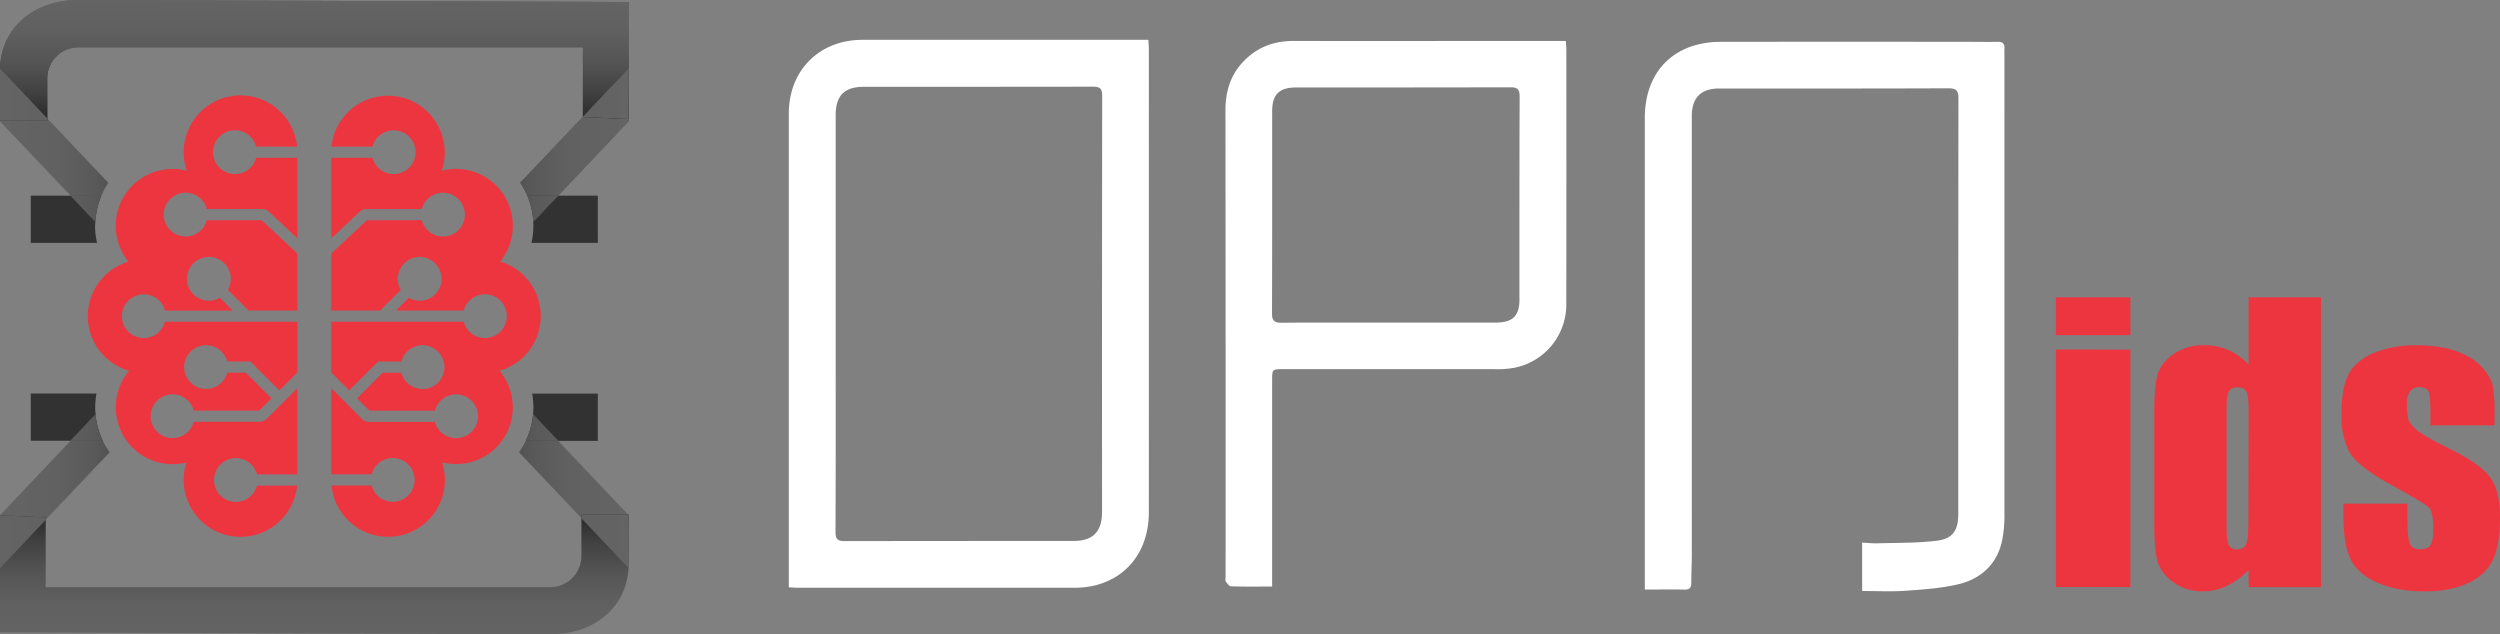 <svg xmlns="http://www.w3.org/2000/svg" xmlns:xlink="http://www.w3.org/1999/xlink" viewBox="0 0 1227.6 311.51"><rect x="0" y="0" width="1227.6" height="311.51" fill="#808080" stroke="none"/><defs><linearGradient id="a" x1="224.68" y1="25.66" x2="224.68" y2="84.62" gradientTransform="matrix(1, 0, 0, -1, -70.33, 84.62)" gradientUnits="userSpaceOnUse"><stop offset="0" stop-color="#282828"/><stop offset="0.23" stop-color="#414141"/><stop offset="0.48" stop-color="#545454"/><stop offset="0.74" stop-color="#606060"/><stop offset="1" stop-color="#646464"/></linearGradient><linearGradient id="d" x1="-208.17" y1="7.92" x2="-151.56" y2="7.92" gradientTransform="translate(100.5 84.62) rotate(180)" gradientUnits="userSpaceOnUse"><stop offset="0" stop-color="#646464"/><stop offset="0.51" stop-color="#616161"/><stop offset="0.82" stop-color="#595959"/><stop offset="1" stop-color="#505050"/></linearGradient><linearGradient id="g" x1="297.46" y1="255.04" x2="297.46" y2="314" gradientTransform="matrix(1, 0, 0, -1, 0, 314)" xlink:href="#a"/><linearGradient id="h" x1="-208.19" y1="38.56" x2="-151.58" y2="38.56" xlink:href="#d"/><linearGradient id="m" x1="-208.19" y1="-17.88" x2="-151.58" y2="-17.88" xlink:href="#d"/><linearGradient id="n" x1="-489.89" y1="454.36" x2="-489.89" y2="513.32" gradientTransform="matrix(-1, 0, 0, 1, -181.4, -201.8)" xlink:href="#a"/><linearGradient id="o" x1="-335.73" y1="454.36" x2="-335.73" y2="513.32" gradientTransform="matrix(-1, 0, 0, 1, -181.4, -201.8)" xlink:href="#a"/><linearGradient id="p" x1="352.23" y1="437.62" x2="408.84" y2="437.62" gradientTransform="translate(-352.23 -201.8)" xlink:href="#d"/><linearGradient id="q" x1="-192.63" y1="454.36" x2="-192.63" y2="513.32" gradientTransform="matrix(-1, 0, 0, 1, -181.4, -201.8)" xlink:href="#a"/><linearGradient id="r" x1="352.22" y1="467.77" x2="408.83" y2="467.77" gradientTransform="translate(-352.22 -201.8)" xlink:href="#d"/><linearGradient id="s" x1="352.22" y1="411.78" x2="408.83" y2="411.78" gradientTransform="translate(-352.23 -201.8)" xlink:href="#d"/><linearGradient id="t" x1="-490.08" y1="479.49" x2="-433.47" y2="479.49" gradientTransform="matrix(-1, 0, 0, 1, -181.4, -201.8)" xlink:href="#d"/><linearGradient id="u" x1="-490.08" y1="437.23" x2="-433.47" y2="437.23" gradientTransform="matrix(-1, 0, 0, 1, -181.4, -201.8)" xlink:href="#d"/><linearGradient id="v" x1="-478.49" y1="454.36" x2="-478.49" y2="513.32" gradientTransform="matrix(-1, 0, 0, 1, -181.4, -201.8)" xlink:href="#a"/><linearGradient id="w" x1="-490.08" y1="467.48" x2="-433.47" y2="467.48" gradientTransform="matrix(-1, 0, 0, 1, -181.4, -201.8)" xlink:href="#d"/><linearGradient id="x" x1="-490.08" y1="411.74" x2="-433.47" y2="411.74" gradientTransform="matrix(-1, 0, 0, 1, -181.4, -201.8)" xlink:href="#d"/><linearGradient id="y" x1="70.33" y1="50.31" x2="70.33" y2="50.31" gradientTransform="matrix(1, 0, 0, -1, -70.33, 84.62)" xlink:href="#d"/><linearGradient id="z" x1="70.33" y1="7.53" x2="126.94" y2="7.53" gradientTransform="matrix(1, 0, 0, -1, -70.33, 84.62)" xlink:href="#d"/><linearGradient id="aa" x1="70.33" y1="-17.88" x2="126.94" y2="-17.88" gradientTransform="matrix(1, 0, 0, -1, -70.33, 84.62)" xlink:href="#d"/><linearGradient id="ab" x1="81.94" y1="25.66" x2="81.94" y2="84.62" xlink:href="#a"/><linearGradient id="ae" x1="70.33" y1="38.29" x2="126.94" y2="38.29" gradientTransform="matrix(1, 0, 0, -1, -70.33, 84.62)" xlink:href="#d"/></defs><title>default-logo</title><path d="M807.67,289.5V57.9c0-22.84,14.37-37.33,37.29-37.36q61.32-.09,122.65,0c4.42,0,8.85.09,13.28,0,2.55-.07,3.59,1,3.36,3.46-.07.78,0,1.56,0,2.34V251.72A63.74,63.74,0,0,1,983,266c-2.72,11.52-10.7,18.48-21.83,21-8.42,1.92-17.19,2.5-25.84,3.11-6.85.48-13.76.09-20.94.09V266.46c2.65.12,5.21.41,7.76.33,9.72-.31,19.51-.07,29.11-1.31,7.79-1,10.33-5.24,10.33-13.14q0-102,.08-203.9c0-3.85-.89-5.1-5-5.08-37.49.16-75,.09-112.49.1-8.91,0-13.43,4.54-13.43,13.44V272.12c0,4.69-.28,9.37-.26,14,0,2.46-.76,3.46-3.38,3.39C820.85,289.39,814.6,289.5,807.67,289.5Z" fill="#fff"/><path d="M564.13,24.13c0-1.4-.15-2.8-.25-4.57H423.46c-21.12,0-36.12,15-36.12,36.17V288.4c1.71.08,3.1.2,4.5.2H527.75a41.74,41.74,0,0,0,9.65-1.07c16.63-4,26.73-17.64,26.73-36.07Q564.17,137.77,564.13,24.13Zm-23,227.49c0,9.41-4.53,14-13.83,14q-56.24,0-112.46.08c-3.58,0-4.59-1-4.57-4.57q.15-38.81.08-77.61v-127c0-9.56,4.28-13.89,13.73-13.89q56.22,0,112.46-.07c3.43,0,4.69.73,4.68,4.48Q541.09,149.35,541.16,251.62Z" fill="#fff"/><path d="M769.13,24.45c0-1.27-.13-2.54-.24-4.35h-20.8c-37.63,0-75.26.07-112.89,0-10.27,0-18.81,3.46-25.58,11.14-5.8,6.57-7.88,14.4-7.87,23.06q.11,114.45.07,228.9c0,.78-.27,1.75.09,2.3.65,1,1.66,2.38,2.55,2.41,6.49.2,13,.11,20.21.11V186.77c0-5.49,0-5.5,5.61-5.5H733.79a47.4,47.4,0,0,0,10.09-.73,31.62,31.62,0,0,0,25.23-31.45Q769.21,86.77,769.13,24.45Zm-23,122.29c0,8.48-3.24,11.66-11.88,11.67H681.94c-13.18,0-26.35,0-39.53,0q-6.58,0-13.17.08c-3.63,0-4.64-1.15-4.63-4.69.12-33.05.06-66.11.08-99.16,0-8.19,3.41-11.67,11.63-11.68q52.71,0,105.41-.09c3.68,0,4.49,1.24,4.48,4.71-.15,33-.1,66.11-.11,99.16Z" fill="#fff"/><path d="M1046.11,146v18.55h-36.56V146Zm0,25.67V288.26h-36.56V171.62Z" fill="#ed3540"/><path d="M1139.67,146v142.3h-35.51V279.8a36.81,36.81,0,0,1-10.72,7.92,27.44,27.44,0,0,1-11.78,2.65,23.92,23.92,0,0,1-14.33-4.36q-6.06-4.35-7.78-10.06t-1.71-18.63V202.74q0-13.45,1.71-19.07t7.87-9.89a25.11,25.11,0,0,1,14.68-4.26,29,29,0,0,1,22.06,9.51V146Zm-35.51,55q0-6.42-1.1-8.61c-.73-1.47-2.19-2.2-4.35-2.2s-3.53.66-4.26,2-1.1,4.26-1.1,8.83v57.13q0,7.13,1,9.36a4.05,4.05,0,0,0,4,2.24q3.42,0,4.57-2.5t1.14-12.26Z" fill="#ed3540"/><path d="M1224.88,208.89h-31.47v-6.33c0-5.39-.3-8.8-.92-10.24s-2.15-2.15-4.61-2.15a5.23,5.23,0,0,0-4.48,2c-1,1.32-1.5,3.29-1.5,5.93a29.79,29.79,0,0,0,.75,7.87q.75,2.5,4.48,5.49t15.34,8.7q15.46,7.56,20.3,14.24t4.83,19.42q0,14.25-3.69,21.49t-12.35,11.16q-8.65,3.91-20.87,3.92-13.53,0-23.16-4.22t-13.23-11.43q-3.6-7.2-3.6-21.8v-5.62h31.46v7.38q0,9.41,1.19,12.22t4.7,2.81q3.78,0,5.28-1.89t1.49-7.95q0-8.35-1.93-10.46T1172.23,237q-15.64-8.79-19.07-15.95a39.18,39.18,0,0,1-3.43-17q0-14,3.69-20.61T1166,173.15a54.07,54.07,0,0,1,20.52-3.6q11.61,0,19.73,2.94t12.48,7.78q4.35,4.83,5.28,9a65.79,65.79,0,0,1,.92,12.92Z" fill="#ed3540"/><path d="M46.81,108.93,34.67,96.08H15.11v23.19H47.67a37.86,37.86,0,0,1-1-8.42C46.76,110.21,46.78,109.62,46.81,108.93Z" fill="#323232"/><path d="M38.72,0C17.46,0,.72,12.77,0,33.69L23.18,58.11V38.73A15.38,15.38,0,0,1,38.39,23.18H286.24V57.33l22.43-23.71V1Z" fill="url(#a)"/><path d="M38.72,0C17.46,0,.72,12.77,0,33.69L23.18,58.11V38.73A15.38,15.38,0,0,1,38.39,23.18H286.24V57.33l22.43-23.71V1Z" fill="url(#a)"/><path d="M38.72,0C17.46,0,.72,12.77,0,33.69L23.18,58.11V38.73A15.38,15.38,0,0,1,38.39,23.18H286.24V57.33l22.43-23.71V1Z" fill="url(#a)"/><path d="M261.92,110.85a37.88,37.88,0,0,1-.95,8.42h32.59V96.08H274.05l-12.18,12.85C261.9,109.62,261.92,110.21,261.92,110.85Z" fill="#323232"/><path d="M286.24,57.33,255.5,89.75a38.28,38.28,0,0,1,3.42,6.33h15.13l34.62-36.53V58.46l-22.44-1Z" fill="url(#d)"/><path d="M286.24,57.33,255.5,89.75a38.28,38.28,0,0,1,3.42,6.33h15.13l34.62-36.53V58.46l-22.44-1Z" fill="url(#d)"/><path d="M286.24,57.33,255.5,89.75a38.28,38.28,0,0,1,3.42,6.33h15.13l34.62-36.53V58.46l-22.44-1Z" fill="url(#d)"/><polygon points="286.24 57.45 308.69 58.46 308.69 33.65 286.24 57.33 286.24 57.45" fill="url(#g)"/><polygon points="286.24 57.45 308.69 58.46 308.69 33.65 286.24 57.33 286.24 57.45" fill="url(#h)"/><polygon points="286.24 57.45 308.69 58.46 308.69 33.65 286.24 57.33 286.24 57.45" fill="url(#g)"/><polygon points="286.24 57.45 308.69 58.46 308.69 33.65 286.24 57.33 286.24 57.45" fill="url(#h)"/><polygon points="286.24 57.45 308.69 58.46 308.69 33.65 286.24 57.33 286.24 57.45" fill="url(#g)"/><polygon points="286.24 57.45 308.69 58.46 308.69 33.65 286.24 57.33 286.24 57.45" fill="url(#h)"/><path d="M261.87,108.93l12.18-12.85H258.92A37.73,37.73,0,0,1,261.87,108.93Z" fill="#323232"/><path d="M261.87,108.93l12.18-12.85H258.92A37.73,37.73,0,0,1,261.87,108.93Z" fill="url(#m)"/><polygon points="308.69 252.56 308.29 252.56 308.69 252.98 308.69 252.56" fill="url(#n)"/><path d="M285.5,272.79a15.38,15.38,0,0,1-15.21,15.55H22.44V255.2L0,278.88v31.63l270,1c20.94,0,37.5-12.37,38.66-32.72L285.5,254.42Z" fill="url(#o)"/><path d="M261.76,203.48l12.29,13h19.51V193.26H261.31a38.39,38.39,0,0,1,.61,6.77C261.92,201.2,261.86,202.35,261.76,203.48Z" fill="#323232"/><path d="M46.76,200a38.39,38.39,0,0,1,.61-6.77H15.11v23.18H34.67l12.29-13A25.21,25.21,0,0,1,46.76,200Z" fill="#323232"/><path d="M22.44,255.2l31.4-33.12a37.68,37.68,0,0,1-3.34-5.64H34.67L0,253v.08l22.44,1Z" fill="url(#p)"/><polygon points="22.45 254.07 0 253.06 0 278.88 22.45 255.2 22.45 254.07" fill="url(#q)"/><polygon points="22.45 254.07 0 253.06 0 278.88 22.45 255.2 22.45 254.07" fill="url(#r)"/><path d="M46.92,203.48l-12.29,13H50.5A37.54,37.54,0,0,1,46.92,203.48Z" fill="#323232"/><path d="M46.92,203.48l-12.29,13H50.5A37.54,37.54,0,0,1,46.92,203.48Z" fill="url(#s)"/><path d="M308.67,278.88V276.5c0,.78,0,1.54-.07,2.3Z" fill="url(#t)"/><path d="M254.84,222.08l30.66,32.34v-1.86h22.78l-34.23-36.12H258.18A37.68,37.68,0,0,1,254.84,222.08Z" fill="url(#u)"/><path d="M285.5,254.42l23.11,24.38c0-.76.07-1.52.07-2.3V253l-.4-.42H285.5Z" fill="url(#v)"/><path d="M285.5,254.42l23.11,24.38c0-.76.07-1.52.07-2.3V253l-.4-.42H285.5Z" fill="url(#w)"/><path d="M258.18,216.44h15.87l-12.29-13A37.54,37.54,0,0,1,258.18,216.44Z" fill="#323232"/><path d="M258.18,216.44h15.87l-12.29-13A37.54,37.54,0,0,1,258.18,216.44Z" fill="url(#x)"/><path d="M0,33.62v0Z" fill="url(#y)"/><path d="M53.18,89.75l-30-31.64V59H0v.59L34.67,96.08H49.8A38.83,38.83,0,0,1,53.18,89.75Z" fill="url(#z)"/><path d="M49.76,96.08H34.67l12.18,12.85A37.67,37.67,0,0,1,49.76,96.08Z" fill="#323232"/><path d="M49.76,96.08H34.67l12.18,12.85A37.67,37.67,0,0,1,49.76,96.08Z" fill="url(#aa)"/><path d="M23.18,58.11,0,33.69V59H23.18Z" fill="url(#ab)"/><path d="M23.18,58.11,0,33.69V59H23.18Z" fill="url(#ab)"/><path d="M23.18,58.11,0,33.69V59H23.18Z" fill="url(#ab)"/><path d="M23.18,58.11,0,33.69V59H23.18Z" fill="url(#ae)"/><path d="M115.37,85.47A10.75,10.75,0,1,1,125.77,72h20.11a27.9,27.9,0,1,0-55.53,5.49,28.53,28.53,0,0,0,1.4,6.38,27.9,27.9,0,0,0-28.66,44.61,27.91,27.91,0,0,0,.31,53.6,27.9,27.9,0,0,0,28.18,45,27.9,27.9,0,1,0,54.3,11.37H126.22a10.75,10.75,0,1,1,0-5.49H146V190.62l-15.67,15.7-1.94.8H95.13a10.75,10.75,0,1,1,0-5.49h32.14l6.06-6L120.75,183h-9.16a10.75,10.75,0,1,1,0-5.49H123l.8.81,13.38,13.38,8.81-8.81V158H81a10.75,10.75,0,1,1,0-5.49h33.29L108,146.21a10.75,10.75,0,1,1,3.88-3.88L122,152.47h24v-28l-17.54-16.35H101.53a10.75,10.75,0,1,1,0-5.49h28l1.87.74L146,117V77.48H125.77A10.77,10.77,0,0,1,115.37,85.47Z" fill="#ed3540"/><path d="M245.58,128.46a27.9,27.9,0,0,0-28.65-44.61A27.9,27.9,0,0,0,164.2,65.6,27.36,27.36,0,0,0,162.8,72h20.11a10.75,10.75,0,1,1,0,5.49H162.67V117l14.6-13.61,1.86-.74h28a10.75,10.75,0,1,1,0,5.49h-27l-17.46,16.35v28h24l10.14-10.14a10.75,10.75,0,1,1,3.88,3.88l-6.26,6.26h33.29a10.75,10.75,0,1,1,0,5.49H162.67v24.93l8.8,8.81,13.39-13.38.8-.81H197.1a10.75,10.75,0,1,1,0,5.49h-9.17l-12.59,12.63,6.06,6h32.15a10.76,10.76,0,1,1,0,5.49H180.27l-1.94-.8-15.66-15.74v42.31h19.79a10.75,10.75,0,1,1,0,5.49H162.8a27.9,27.9,0,1,0,54.29-11.37,27.9,27.9,0,0,0,28.19-45,27.91,27.91,0,0,0,.3-53.6Z" fill="#ed3540"/></svg>